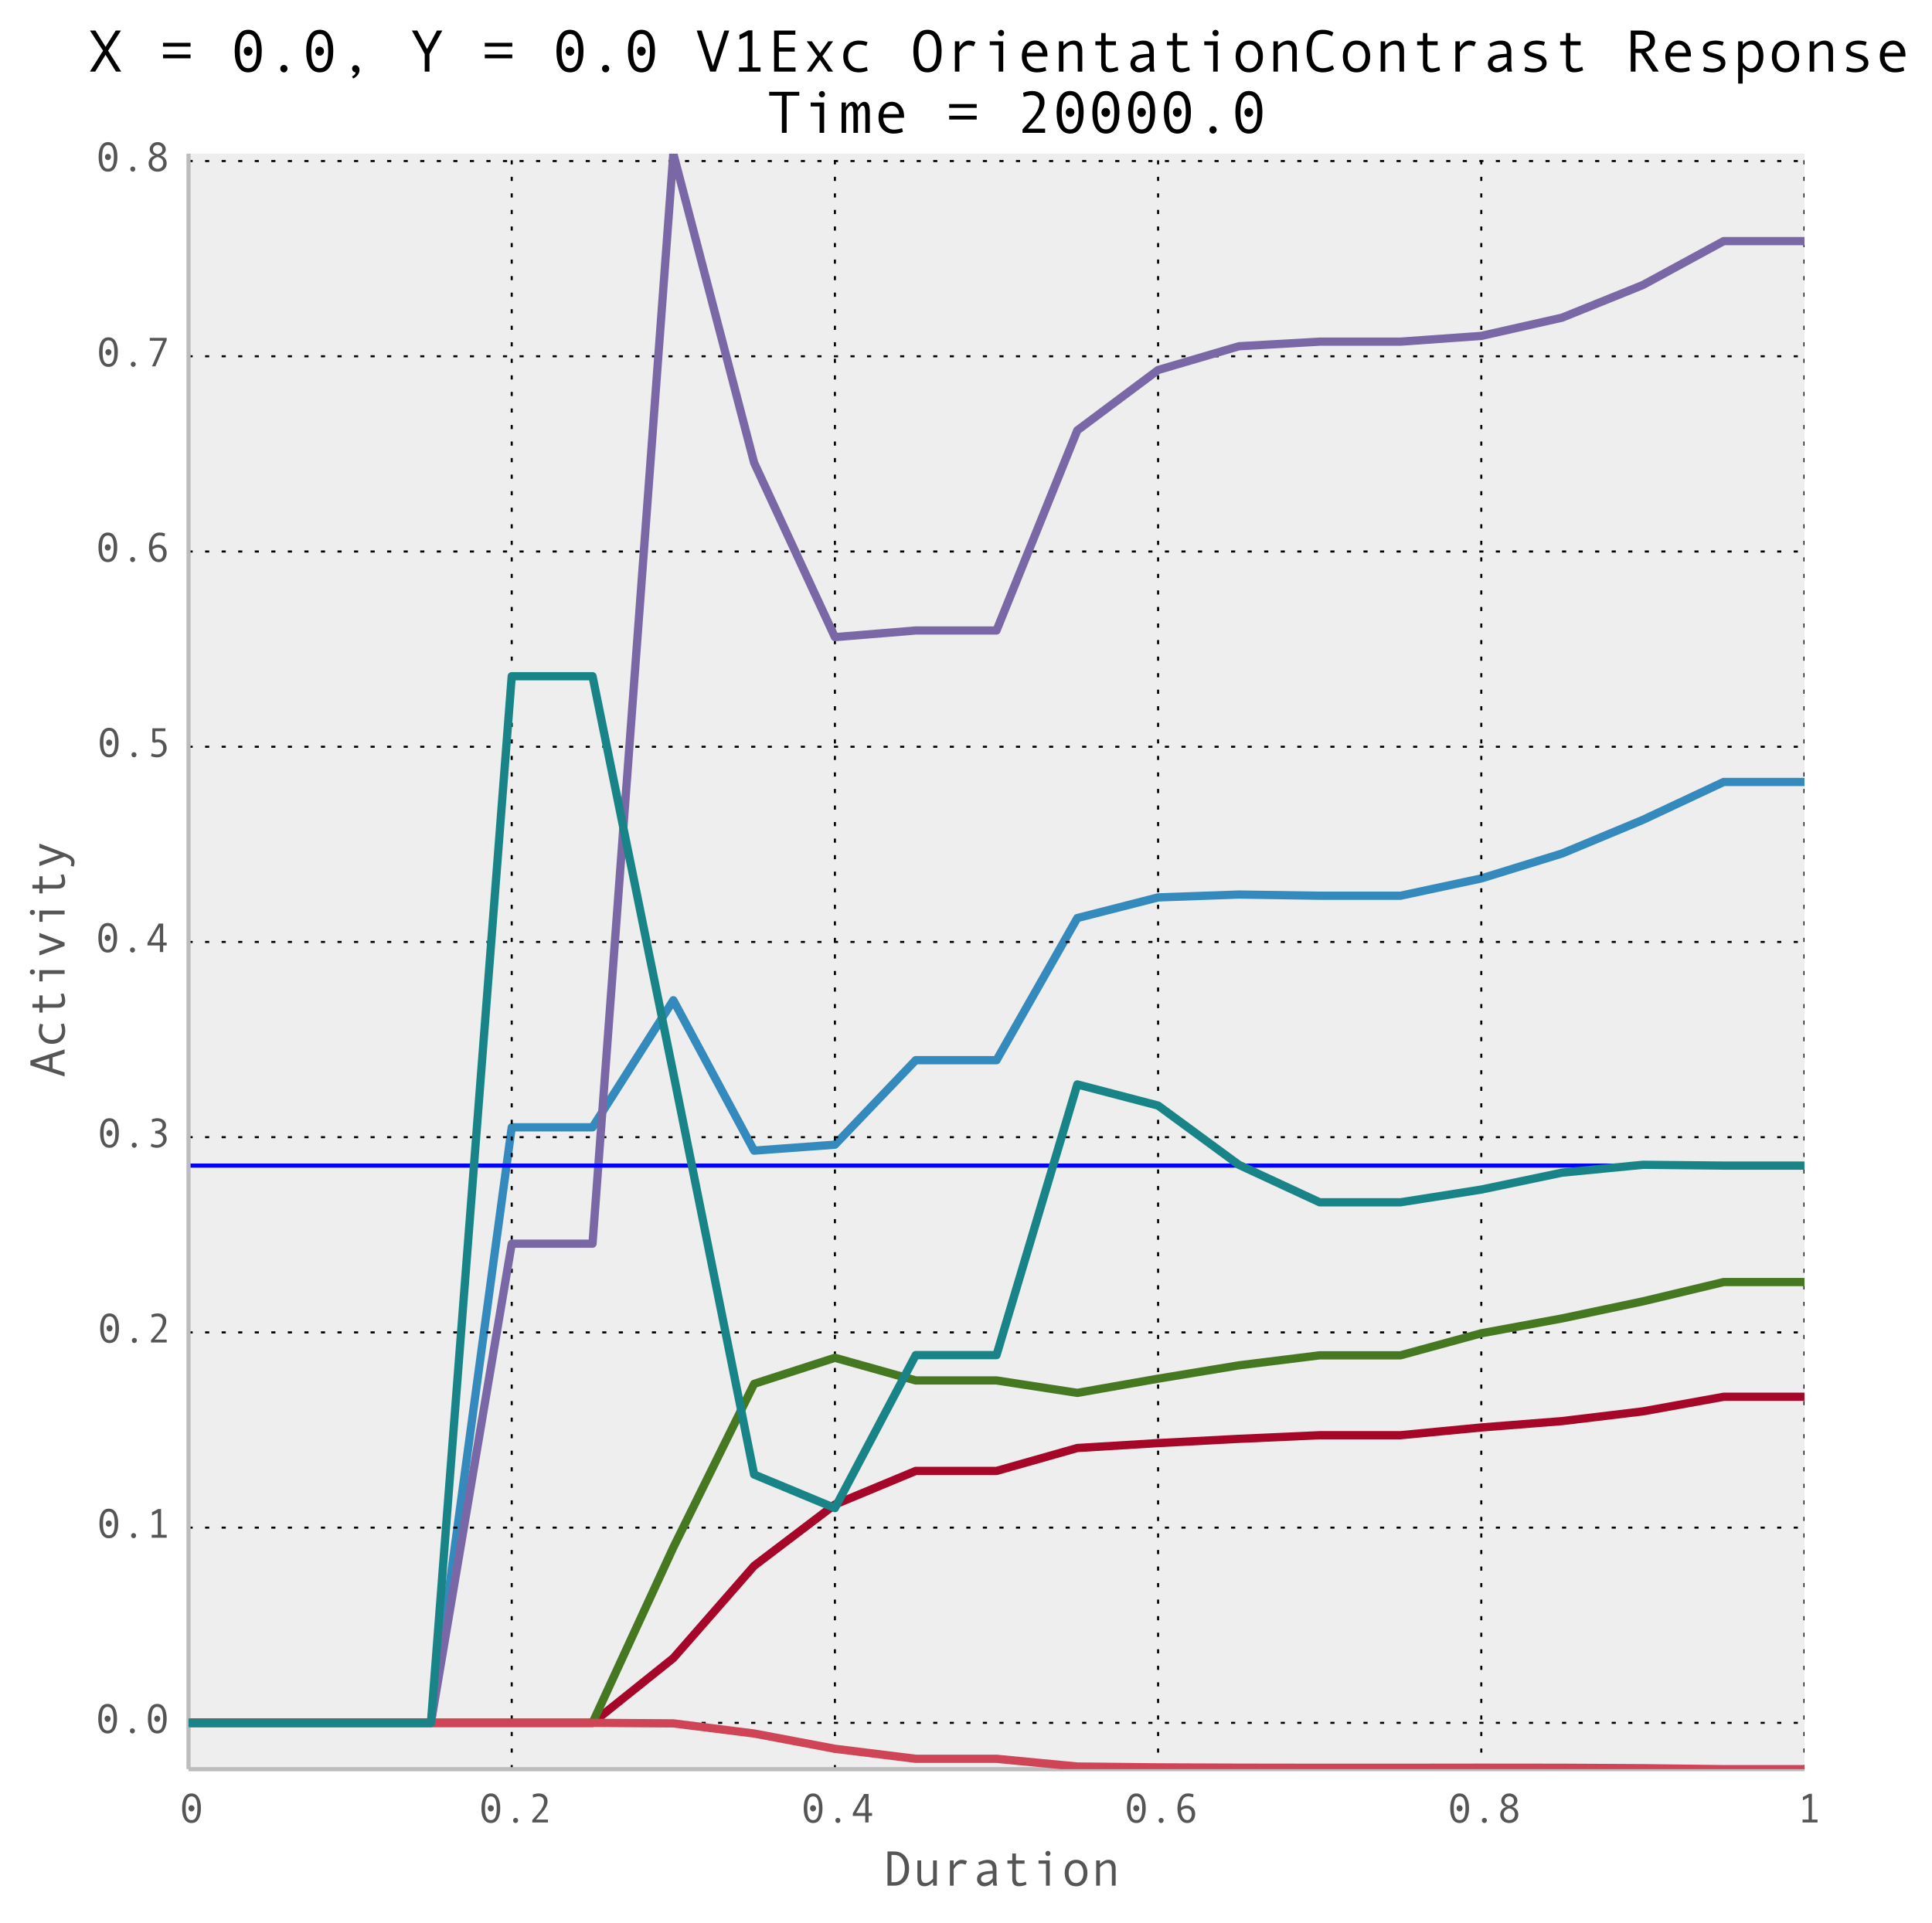<?xml version="1.0" encoding="utf-8" standalone="no"?>
<!DOCTYPE svg PUBLIC "-//W3C//DTD SVG 1.1//EN"
  "http://www.w3.org/Graphics/SVG/1.1/DTD/svg11.dtd">
<!-- Created with matplotlib (http://matplotlib.org/) -->
<svg height="465pt" version="1.1" viewBox="0 0 467 465" width="467pt" xmlns="http://www.w3.org/2000/svg" xmlns:xlink="http://www.w3.org/1999/xlink">
 <defs>
  <style type="text/css">
*{stroke-linecap:butt;stroke-linejoin:round;}
  </style>
 </defs>
 <g id="figure_1">
  <g id="patch_1">
   <path d="
M0 465.535
L467.819 465.535
L467.819 0
L0 0
z
" style="fill:#ffffff;"/>
  </g>
  <g id="axes_1">
   <g id="patch_2">
    <path d="
M45.575 427.752
L436.175 427.752
L436.175 37.152
L45.575 37.152
z
" style="fill:#eeeeee;"/>
   </g>
   <g id="line2d_1">
    <path clip-path="url(#p41c1903f19)" d="
M45.575 416.552
L65.105 416.552
L84.635 416.552
L104.165 416.552
L123.695 272.562
L143.225 272.562
L162.755 241.84
L182.285 278.206
L201.815 276.766
L221.345 256.335
L240.875 256.335
L260.405 221.966
L279.935 216.975
L299.465 216.282
L318.995 216.572
L338.525 216.572
L358.055 212.389
L377.585 206.359
L397.115 198.228
L416.645 189.066
L436.175 189.066" style="fill:none;stroke:#348abd;stroke-linecap:square;stroke-width:2;"/>
   </g>
   <g id="matplotlib.axis_1">
    <g id="xtick_1">
     <g id="line2d_2">
      <path clip-path="url(#p41c1903f19)" d="
M45.575 427.752
L45.575 37.152" style="fill:none;stroke:#000000;stroke-dasharray:1,3;stroke-dashoffset:0.0;stroke-width:0.5;"/>
     </g>
     <g id="line2d_3">
      <defs>
       <path d="
M0 0
L0 0" id="m8bc147ca23" style="stroke:#555555;stroke-width:0.5;"/>
      </defs>
      <g>
       <use style="fill:#555555;stroke:#555555;stroke-width:0.5;" x="45.575" xlink:href="#m8bc147ca23" y="427.752"/>
      </g>
     </g>
     <g id="text_1">
      <!-- 0 -->
      <defs>
       <path d="
M29.891 70.219
Q40.828 70.219 46.703 60.812
Q52.594 51.422 52.594 34.422
Q52.594 17.969 46.875 8.328
Q41.156 -1.312 29.891 -1.312
Q19 -1.312 13.078 8.062
Q7.172 17.438 7.172 34.422
Q7.172 50.922 12.906 60.562
Q18.656 70.219 29.891 70.219
M29.891 5.719
Q37.109 5.719 40.594 12.578
Q44.094 19.438 44.094 34.422
Q44.094 49.469 40.594 56.281
Q37.109 63.094 29.891 63.094
Q22.75 63.094 19.234 56.109
Q15.719 49.125 15.719 34.422
Q15.719 19.531 19.203 12.625
Q22.703 5.719 29.891 5.719
M29.688 41.75
Q32.766 41.75 34.891 39.625
Q37.016 37.5 37.016 34.422
Q37.016 31.25 34.859 28.969
Q32.719 26.703 29.688 26.703
Q26.703 26.703 24.578 28.969
Q22.469 31.25 22.469 34.422
Q22.469 37.547 24.531 39.641
Q26.609 41.75 29.688 41.75" id="AndaleMono-30"/>
      </defs>
      <g style="fill:#555555;" transform="translate(43.304 440.641)scale(0.1 -0.1)">
       <use xlink:href="#AndaleMono-30"/>
      </g>
     </g>
    </g>
    <g id="xtick_2">
     <g id="line2d_4">
      <path clip-path="url(#p41c1903f19)" d="
M123.695 427.752
L123.695 37.152" style="fill:none;stroke:#000000;stroke-dasharray:1,3;stroke-dashoffset:0.0;stroke-width:0.5;"/>
     </g>
     <g id="line2d_5">
      <g>
       <use style="fill:#555555;stroke:#555555;stroke-width:0.5;" x="123.695" xlink:href="#m8bc147ca23" y="427.752"/>
      </g>
     </g>
     <g id="text_2">
      <!-- 0.2 -->
      <defs>
       <path d="
M29.688 11.188
Q32.281 11.188 34.031 9.422
Q35.797 7.672 35.797 5.078
Q35.797 2.438 34.016 0.562
Q32.234 -1.312 29.688 -1.312
Q27.203 -1.312 25.438 0.562
Q23.688 2.438 23.688 5.078
Q23.688 7.719 25.422 9.453
Q27.156 11.188 29.688 11.188" id="AndaleMono-2e"/>
       <path d="
M47.906 0
L10.016 0
L10.016 5.812
Q24.422 21.875 28.719 27.344
Q33.016 32.812 35.688 38.812
Q38.375 44.828 38.375 50.781
Q38.375 56.547 34.875 59.859
Q31.391 63.188 25.094 63.188
Q20.266 63.188 12.109 60.203
L10.984 67.094
Q18.359 70.219 26.422 70.219
Q35.641 70.219 41.281 65.016
Q46.922 59.812 46.922 51.125
Q46.922 44.922 44.016 38.812
Q41.109 32.719 36.562 27.094
Q32.031 21.484 18.891 6.984
L47.906 6.984
z
" id="AndaleMono-32"/>
      </defs>
      <g style="fill:#555555;" transform="translate(115.657 440.641)scale(0.1 -0.1)">
       <use xlink:href="#AndaleMono-30"/>
       <use x="60.01" xlink:href="#AndaleMono-2e"/>
       <use x="120.02" xlink:href="#AndaleMono-32"/>
      </g>
     </g>
    </g>
    <g id="xtick_3">
     <g id="line2d_6">
      <path clip-path="url(#p41c1903f19)" d="
M201.815 427.752
L201.815 37.152" style="fill:none;stroke:#000000;stroke-dasharray:1,3;stroke-dashoffset:0.0;stroke-width:0.5;"/>
     </g>
     <g id="line2d_7">
      <g>
       <use style="fill:#555555;stroke:#555555;stroke-width:0.5;" x="201.815" xlink:href="#m8bc147ca23" y="427.752"/>
      </g>
     </g>
     <g id="text_3">
      <!-- 0.4 -->
      <defs>
       <path d="
M52.391 15.922
L43.891 15.922
L43.891 0
L35.891 0
L35.891 15.922
L5.906 15.922
L5.906 22.016
L33.109 68.891
L43.891 68.891
L43.891 22.906
L52.391 22.906
z

M35.891 22.906
L35.891 60.984
L14.016 22.906
z
" id="AndaleMono-34"/>
      </defs>
      <g style="fill:#555555;" transform="translate(193.553 440.641)scale(0.1 -0.1)">
       <use xlink:href="#AndaleMono-30"/>
       <use x="60.01" xlink:href="#AndaleMono-2e"/>
       <use x="120.02" xlink:href="#AndaleMono-34"/>
      </g>
     </g>
    </g>
    <g id="xtick_4">
     <g id="line2d_8">
      <path clip-path="url(#p41c1903f19)" d="
M279.935 427.752
L279.935 37.152" style="fill:none;stroke:#000000;stroke-dasharray:1,3;stroke-dashoffset:0.0;stroke-width:0.5;"/>
     </g>
     <g id="line2d_9">
      <g>
       <use style="fill:#555555;stroke:#555555;stroke-width:0.5;" x="279.935" xlink:href="#m8bc147ca23" y="427.752"/>
      </g>
     </g>
     <g id="text_4">
      <!-- 0.6 -->
      <defs>
       <path d="
M17.672 35.891
Q24.125 41.109 31.688 41.109
Q40.438 41.109 46.266 35.516
Q52.094 29.938 52.094 21.094
Q52.094 11.375 46.922 5.031
Q41.75 -1.312 33.109 -1.312
Q22.078 -1.312 15.625 8.812
Q9.188 18.953 9.188 33.594
Q9.188 49.219 15.891 59.719
Q22.609 70.219 34.281 70.219
Q42.328 70.219 48.188 67.828
L46.922 60.688
Q40.141 63.188 34.516 63.188
Q26.562 63.188 22.109 55.562
Q17.672 47.953 17.672 35.891
M17.922 29
Q17.922 20.172 22.062 12.938
Q26.219 5.719 32.516 5.719
Q37.844 5.719 40.719 9.625
Q43.609 13.531 43.609 20.406
Q43.609 26.766 40.422 30.422
Q37.25 34.078 31.5 34.078
Q24.031 34.078 17.922 29" id="AndaleMono-36"/>
      </defs>
      <g style="fill:#555555;" transform="translate(271.688 440.641)scale(0.1 -0.1)">
       <use xlink:href="#AndaleMono-30"/>
       <use x="60.01" xlink:href="#AndaleMono-2e"/>
       <use x="120.02" xlink:href="#AndaleMono-36"/>
      </g>
     </g>
    </g>
    <g id="xtick_5">
     <g id="line2d_10">
      <path clip-path="url(#p41c1903f19)" d="
M358.055 427.752
L358.055 37.152" style="fill:none;stroke:#000000;stroke-dasharray:1,3;stroke-dashoffset:0.0;stroke-width:0.5;"/>
     </g>
     <g id="line2d_11">
      <g>
       <use style="fill:#555555;stroke:#555555;stroke-width:0.5;" x="358.055" xlink:href="#m8bc147ca23" y="427.752"/>
      </g>
     </g>
     <g id="text_5">
      <!-- 0.8 -->
      <defs>
       <path d="
M36.922 37.797
Q43.953 35.75 47.828 30.812
Q51.703 25.875 51.703 19.281
Q51.703 9.812 45.422 4.25
Q39.156 -1.312 29.984 -1.312
Q20.359 -1.312 14.188 4.297
Q8.016 9.906 8.016 19.188
Q8.016 25.734 12.016 30.703
Q16.016 35.688 23.188 37.797
Q17.484 39.266 14.031 43.438
Q10.594 47.609 10.594 52.781
Q10.594 59.422 15.859 64.812
Q21.141 70.219 29.781 70.219
Q38.328 70.219 43.922 64.844
Q49.516 59.469 49.516 52.781
Q49.516 47.75 46 43.531
Q42.484 39.312 36.922 37.797
M29.781 41.109
Q30.031 41.109 32.125 41.688
Q34.234 42.281 35.719 43.141
Q37.203 44 38.469 45.312
Q39.75 46.625 40.531 48.406
Q41.312 50.203 41.312 52.391
Q41.312 57.078 37.938 60.172
Q34.578 63.281 29.781 63.281
Q25.141 63.281 21.812 60.109
Q18.5 56.938 18.5 52.391
Q18.5 49.516 19.703 47.359
Q20.906 45.219 22.688 43.891
Q24.469 42.578 26.781 41.844
Q29.109 41.109 29.781 41.109
M29.781 34.281
Q16.406 30.375 16.406 19.578
Q16.406 13.281 20.453 9.5
Q24.516 5.719 29.984 5.719
Q35.641 5.719 39.516 9.453
Q43.406 13.188 43.406 19.578
Q43.406 24.422 40.719 28.25
Q38.031 32.078 29.781 34.281" id="AndaleMono-38"/>
      </defs>
      <g style="fill:#555555;" transform="translate(349.827 440.641)scale(0.1 -0.1)">
       <use xlink:href="#AndaleMono-30"/>
       <use x="60.01" xlink:href="#AndaleMono-2e"/>
       <use x="120.02" xlink:href="#AndaleMono-38"/>
      </g>
     </g>
    </g>
    <g id="xtick_6">
     <g id="line2d_12">
      <path clip-path="url(#p41c1903f19)" d="
M436.175 427.752
L436.175 37.152" style="fill:none;stroke:#000000;stroke-dasharray:1,3;stroke-dashoffset:0.0;stroke-width:0.5;"/>
     </g>
     <g id="line2d_13">
      <g>
       <use style="fill:#555555;stroke:#555555;stroke-width:0.5;" x="436.175" xlink:href="#m8bc147ca23" y="427.752"/>
      </g>
     </g>
     <g id="text_6">
      <!-- 1 -->
      <defs>
       <path d="
M49.703 0
L13.484 0
L13.484 6.984
L28.078 6.984
L28.078 60.5
L14.312 53.609
L14.312 61.625
L29.203 69.281
L36.078 69.281
L36.078 6.984
L49.703 6.984
z
" id="AndaleMono-31"/>
      </defs>
      <g style="fill:#555555;" transform="translate(434.364 440.641)scale(0.1 -0.1)">
       <use xlink:href="#AndaleMono-31"/>
      </g>
     </g>
    </g>
    <g id="text_7">
     <!-- Duration -->
     <defs>
      <path d="
M50.984 0
L43.406 0
Q42.484 3.078 42.484 8.203
Q35.984 -1.312 24.812 -1.312
Q19.141 -1.312 14.812 2.703
Q10.5 6.734 10.5 13.094
Q10.5 16.844 12.016 19.719
Q13.531 22.609 16.453 24.578
Q19.391 26.562 23.578 27.703
Q27.781 28.859 33.547 29.297
L42.094 29.984
L42.094 32.422
Q42.094 45.516 29.891 45.516
Q27 45.516 22.578 44.266
Q18.172 43.016 14.984 41.312
L12.984 46.781
Q23.391 52.094 32.328 52.094
Q49.703 52.094 49.703 33.688
L49.703 11.812
Q49.703 5.172 50.984 0
M42.094 15.094
L42.094 24.312
Q31.781 23.391 27.953 22.578
Q24.125 21.781 21.312 19.578
Q18.5 17.391 18.5 13.625
Q18.5 10.203 20.891 8.094
Q23.297 6 27 6
Q31.062 6 35.062 8.422
Q39.062 10.844 42.094 15.094" id="AndaleMono-61"/>
      <path d="
M49.609 0
L42 0
L42 7.516
Q33.797 -1.219 24.703 -1.219
Q10.406 -1.219 10.406 16.109
L10.406 50.875
L18.016 50.875
L18.016 18.312
Q18.016 11.812 20.062 8.609
Q22.125 5.422 27 5.422
Q33.984 5.422 42 14.109
L42 50.875
L49.609 50.875
z
" id="AndaleMono-75"/>
      <path d="
M50.203 2.297
Q42.531 -1.219 35.109 -1.219
Q21.484 -1.219 21.484 13.188
L21.484 44.281
L11.719 44.281
L11.719 50.875
L21.484 50.875
L21.484 64.797
L28.906 64.797
L28.906 50.875
L46.188 50.875
L46.188 44.281
L28.906 44.281
L28.906 15.188
Q28.906 10.547 30.953 7.984
Q33.016 5.422 36.531 5.422
Q42.781 5.422 48.875 8.203
z
" id="AndaleMono-74"/>
      <path d="
M33.297 70.125
Q35.453 70.125 36.969 68.578
Q38.484 67.047 38.484 64.891
Q38.484 62.641 36.984 61.125
Q35.5 59.625 33.297 59.625
Q31.297 59.625 29.75 61.203
Q28.219 62.797 28.219 64.891
Q28.219 67 29.75 68.562
Q31.297 70.125 33.297 70.125
M37.016 0
L29.391 0
L29.391 44.281
L14.406 44.281
L14.406 50.875
L37.016 50.875
z
" id="AndaleMono-69"/>
      <path d="
M50.484 49.516
L47.406 42.188
Q42.391 44.391 38.719 44.391
Q35.359 44.391 32.125 42.453
Q28.906 40.531 26.188 36.938
Q23.484 33.344 23.484 32.906
L23.484 0
L15.922 0
L15.922 50.875
L23.484 50.875
L23.484 40.578
Q29.594 52.094 39.312 52.094
Q45.062 52.094 50.484 49.516" id="AndaleMono-72"/>
      <path d="
M29.984 52.094
Q40.484 52.094 46.672 44.766
Q52.875 37.453 52.875 25.484
Q52.875 13.422 46.672 6.047
Q40.484 -1.312 29.984 -1.312
Q19.438 -1.312 13.25 6.031
Q7.078 13.375 7.078 25.484
Q7.078 37.5 13.281 44.797
Q19.484 52.094 29.984 52.094
M29.984 5.328
Q36.922 5.328 40.922 11.188
Q44.922 17.047 44.922 25.391
Q44.922 34.188 40.969 39.844
Q37.016 45.516 29.984 45.516
Q22.906 45.516 19 39.922
Q15.094 34.328 15.094 25.391
Q15.094 16.891 19.047 11.109
Q23 5.328 29.984 5.328" id="AndaleMono-6f"/>
      <path d="
M49.703 0
L42.094 0
L42.094 32.625
Q42.094 39.406 39.922 42.453
Q37.75 45.516 33.109 45.516
Q26.125 45.516 18.109 36.812
L18.109 0
L10.5 0
L10.5 50.875
L18.109 50.875
L18.109 43.406
Q26.312 52.094 35.406 52.094
Q49.703 52.094 49.703 34.812
z
" id="AndaleMono-6e"/>
      <path d="
M10.203 68.891
L23.781 68.891
Q37.312 68.891 45.453 59.688
Q53.609 50.484 53.609 34.422
Q53.609 18.016 45.328 9
Q37.062 0 24.125 0
L10.203 0
z

M18.219 6.984
L23.875 6.984
Q33.688 6.984 39.406 14.25
Q45.125 21.531 45.125 34.422
Q45.125 47.219 39.375 54.562
Q33.641 61.922 23.875 61.922
L18.219 61.922
z
" id="AndaleMono-44"/>
     </defs>
     <g style="fill:#555555;" transform="translate(213.299 455.92)scale(0.12 -0.12)">
      <use xlink:href="#AndaleMono-44"/>
      <use x="60.01" xlink:href="#AndaleMono-75"/>
      <use x="120.02" xlink:href="#AndaleMono-72"/>
      <use x="180.029" xlink:href="#AndaleMono-61"/>
      <use x="240.039" xlink:href="#AndaleMono-74"/>
      <use x="300.049" xlink:href="#AndaleMono-69"/>
      <use x="360.059" xlink:href="#AndaleMono-6f"/>
      <use x="420.068" xlink:href="#AndaleMono-6e"/>
     </g>
    </g>
   </g>
   <g id="matplotlib.axis_2">
    <g id="ytick_1">
     <g id="line2d_14">
      <path clip-path="url(#p41c1903f19)" d="
M45.575 416.552
L436.175 416.552" style="fill:none;stroke:#000000;stroke-dasharray:1,3;stroke-dashoffset:0.0;stroke-width:0.5;"/>
     </g>
     <g id="line2d_15">
      <g>
       <use style="fill:#555555;stroke:#555555;stroke-width:0.5;" x="45.575" xlink:href="#m8bc147ca23" y="416.552"/>
      </g>
     </g>
     <g id="text_8">
      <!-- 0.0 -->
      <g style="fill:#555555;" transform="translate(23.03 418.99)scale(0.1 -0.1)">
       <use xlink:href="#AndaleMono-30"/>
       <use x="60.01" xlink:href="#AndaleMono-2e"/>
       <use x="120.02" xlink:href="#AndaleMono-30"/>
      </g>
     </g>
    </g>
    <g id="ytick_2">
     <g id="line2d_16">
      <path clip-path="url(#p41c1903f19)" d="
M45.575 369.351
L436.175 369.351" style="fill:none;stroke:#000000;stroke-dasharray:1,3;stroke-dashoffset:0.0;stroke-width:0.5;"/>
     </g>
     <g id="line2d_17">
      <g>
       <use style="fill:#555555;stroke:#555555;stroke-width:0.5;" x="45.575" xlink:href="#m8bc147ca23" y="369.351"/>
      </g>
     </g>
     <g id="text_9">
      <!-- 0.1 -->
      <g style="fill:#555555;" transform="translate(23.319 371.789)scale(0.1 -0.1)">
       <use xlink:href="#AndaleMono-30"/>
       <use x="60.01" xlink:href="#AndaleMono-2e"/>
       <use x="120.02" xlink:href="#AndaleMono-31"/>
      </g>
     </g>
    </g>
    <g id="ytick_3">
     <g id="line2d_18">
      <path clip-path="url(#p41c1903f19)" d="
M45.575 322.149
L436.175 322.149" style="fill:none;stroke:#000000;stroke-dasharray:1,3;stroke-dashoffset:0.0;stroke-width:0.5;"/>
     </g>
     <g id="line2d_19">
      <g>
       <use style="fill:#555555;stroke:#555555;stroke-width:0.5;" x="45.575" xlink:href="#m8bc147ca23" y="322.149"/>
      </g>
     </g>
     <g id="text_10">
      <!-- 0.2 -->
      <g style="fill:#555555;" transform="translate(23.499 324.587)scale(0.1 -0.1)">
       <use xlink:href="#AndaleMono-30"/>
       <use x="60.01" xlink:href="#AndaleMono-2e"/>
       <use x="120.02" xlink:href="#AndaleMono-32"/>
      </g>
     </g>
    </g>
    <g id="ytick_4">
     <g id="line2d_20">
      <path clip-path="url(#p41c1903f19)" d="
M45.575 274.948
L436.175 274.948" style="fill:none;stroke:#000000;stroke-dasharray:1,3;stroke-dashoffset:0.0;stroke-width:0.5;"/>
     </g>
     <g id="line2d_21">
      <g>
       <use style="fill:#555555;stroke:#555555;stroke-width:0.5;" x="45.575" xlink:href="#m8bc147ca23" y="274.948"/>
      </g>
     </g>
     <g id="text_11">
      <!-- 0.3 -->
      <defs>
       <path d="
M34.281 37.016
Q40.578 35.25 44.375 30.578
Q48.188 25.922 48.188 20.125
Q48.188 11.031 41.109 4.859
Q34.031 -1.312 24.422 -1.312
Q16.219 -1.312 9.719 2.297
L11.281 8.891
Q18.062 5.719 24.703 5.719
Q30.953 5.719 35.375 9.594
Q39.797 13.484 39.797 19.578
Q39.797 25.594 35.062 29.344
Q30.328 33.109 22.516 33.109
L20.406 33.109
L20.406 39.703
L21 39.703
Q28.516 39.703 33.391 43.234
Q38.281 46.781 38.281 52.781
Q38.281 57.672 34.766 60.422
Q31.25 63.188 25.094 63.188
Q19.781 63.188 13.188 60.297
L12.109 67.188
Q18.75 70.219 25.484 70.219
Q34.719 70.219 40.703 65.359
Q46.688 60.5 46.688 52.875
Q46.688 47.609 43.047 43.047
Q39.406 38.484 34.281 37.312
z
" id="AndaleMono-33"/>
      </defs>
      <g style="fill:#555555;" transform="translate(23.471 277.386)scale(0.1 -0.1)">
       <use xlink:href="#AndaleMono-30"/>
       <use x="60.01" xlink:href="#AndaleMono-2e"/>
       <use x="120.02" xlink:href="#AndaleMono-33"/>
      </g>
     </g>
    </g>
    <g id="ytick_5">
     <g id="line2d_22">
      <path clip-path="url(#p41c1903f19)" d="
M45.575 227.746
L436.175 227.746" style="fill:none;stroke:#000000;stroke-dasharray:1,3;stroke-dashoffset:0.0;stroke-width:0.5;"/>
     </g>
     <g id="line2d_23">
      <g>
       <use style="fill:#555555;stroke:#555555;stroke-width:0.5;" x="45.575" xlink:href="#m8bc147ca23" y="227.746"/>
      </g>
     </g>
     <g id="text_12">
      <!-- 0.4 -->
      <g style="fill:#555555;" transform="translate(23.05 230.185)scale(0.1 -0.1)">
       <use xlink:href="#AndaleMono-30"/>
       <use x="60.01" xlink:href="#AndaleMono-2e"/>
       <use x="120.02" xlink:href="#AndaleMono-34"/>
      </g>
     </g>
    </g>
    <g id="ytick_6">
     <g id="line2d_24">
      <path clip-path="url(#p41c1903f19)" d="
M45.575 180.545
L436.175 180.545" style="fill:none;stroke:#000000;stroke-dasharray:1,3;stroke-dashoffset:0.0;stroke-width:0.5;"/>
     </g>
     <g id="line2d_25">
      <g>
       <use style="fill:#555555;stroke:#555555;stroke-width:0.5;" x="45.575" xlink:href="#m8bc147ca23" y="180.545"/>
      </g>
     </g>
     <g id="text_13">
      <!-- 0.5 -->
      <defs>
       <path d="
M21.188 41.109
Q24.516 42 27.688 42
Q37.453 42 43.109 36.016
Q48.781 30.031 48.781 21.094
Q48.781 11.719 42.188 5.203
Q35.594 -1.312 26.125 -1.312
Q17.094 -1.312 10.984 1.703
L12.594 8.5
Q19.234 5.719 26.312 5.719
Q32.625 5.719 36.5 9.766
Q40.375 13.812 40.375 21.094
Q40.375 27.984 36.719 31.688
Q33.062 35.406 27.297 35.406
Q23.094 35.406 19 33.797
L14.203 35.984
L14.203 68.891
L45.703 68.891
L45.703 61.922
L21.188 61.922
z
" id="AndaleMono-35"/>
      </defs>
      <g style="fill:#555555;" transform="translate(23.411 182.983)scale(0.1 -0.1)">
       <use xlink:href="#AndaleMono-30"/>
       <use x="60.01" xlink:href="#AndaleMono-2e"/>
       <use x="120.02" xlink:href="#AndaleMono-35"/>
      </g>
     </g>
    </g>
    <g id="ytick_7">
     <g id="line2d_26">
      <path clip-path="url(#p41c1903f19)" d="
M45.575 133.343
L436.175 133.343" style="fill:none;stroke:#000000;stroke-dasharray:1,3;stroke-dashoffset:0.0;stroke-width:0.5;"/>
     </g>
     <g id="line2d_27">
      <g>
       <use style="fill:#555555;stroke:#555555;stroke-width:0.5;" x="45.575" xlink:href="#m8bc147ca23" y="133.343"/>
      </g>
     </g>
     <g id="text_14">
      <!-- 0.6 -->
      <g style="fill:#555555;" transform="translate(23.08 135.782)scale(0.1 -0.1)">
       <use xlink:href="#AndaleMono-30"/>
       <use x="60.01" xlink:href="#AndaleMono-2e"/>
       <use x="120.02" xlink:href="#AndaleMono-36"/>
      </g>
     </g>
    </g>
    <g id="ytick_8">
     <g id="line2d_28">
      <path clip-path="url(#p41c1903f19)" d="
M45.575 86.142
L436.175 86.142" style="fill:none;stroke:#000000;stroke-dasharray:1,3;stroke-dashoffset:0.0;stroke-width:0.5;"/>
     </g>
     <g id="line2d_29">
      <g>
       <use style="fill:#555555;stroke:#555555;stroke-width:0.5;" x="45.575" xlink:href="#m8bc147ca23" y="86.142"/>
      </g>
     </g>
     <g id="text_15">
      <!-- 0.7 -->
      <defs>
       <path d="
M50.594 63.188
L23.297 0
L15.094 0
L42 61.922
L9.719 61.922
L9.719 68.891
L50.594 68.891
z
" id="AndaleMono-37"/>
      </defs>
      <g style="fill:#555555;" transform="translate(23.23 88.58)scale(0.1 -0.1)">
       <use xlink:href="#AndaleMono-30"/>
       <use x="60.01" xlink:href="#AndaleMono-2e"/>
       <use x="120.02" xlink:href="#AndaleMono-37"/>
      </g>
     </g>
    </g>
    <g id="ytick_9">
     <g id="line2d_30">
      <path clip-path="url(#p41c1903f19)" d="
M45.575 38.941
L436.175 38.941" style="fill:none;stroke:#000000;stroke-dasharray:1,3;stroke-dashoffset:0.0;stroke-width:0.5;"/>
     </g>
     <g id="line2d_31">
      <g>
       <use style="fill:#555555;stroke:#555555;stroke-width:0.5;" x="45.575" xlink:href="#m8bc147ca23" y="38.941"/>
      </g>
     </g>
     <g id="text_16">
      <!-- 0.8 -->
      <g style="fill:#555555;" transform="translate(23.119 41.379)scale(0.1 -0.1)">
       <use xlink:href="#AndaleMono-30"/>
       <use x="60.01" xlink:href="#AndaleMono-2e"/>
       <use x="120.02" xlink:href="#AndaleMono-38"/>
      </g>
     </g>
    </g>
    <g id="text_17">
     <!-- Activity -->
     <defs>
      <path d="
M52 50.875
L32.719 0
Q28.516 -11.234 24.391 -15.672
Q20.266 -20.125 14.984 -20.125
Q10.297 -20.125 5.719 -18.406
L6.984 -12.312
Q10.688 -13.484 13.625 -13.484
Q17.719 -13.484 20.359 -10.297
Q23 -7.125 25.688 0.094
L6.594 50.875
L14.891 50.875
L29.297 10.297
L43.703 50.875
z
" id="AndaleMono-79"/>
      <path d="
M57.422 0
L49.031 0
L41.406 24.125
L18.797 24.125
L11.078 0
L2.781 0
L25.297 68.891
L34.906 68.891
z

M39.109 31.109
L30.078 59.625
L21.094 31.109
z
" id="AndaleMono-41"/>
      <path d="
M52 50.875
L32.719 0
L25.781 0
L6.594 50.875
L14.891 50.875
L29.297 10.406
L43.703 50.875
z
" id="AndaleMono-76"/>
      <path d="
M49.516 1.703
Q42.875 -1.312 34.906 -1.312
Q22.906 -1.312 15.75 5.984
Q8.594 13.281 8.594 25.391
Q8.594 37.5 15.797 44.797
Q23 52.094 34.719 52.094
Q42.391 52.094 49.312 49.422
L47.312 43.109
Q40.375 45.516 34.812 45.516
Q26.422 45.516 21.516 40.094
Q16.609 34.672 16.609 25.391
Q16.609 16.891 21.688 11.109
Q26.766 5.328 34.906 5.328
Q41.359 5.328 48.188 7.812
z
" id="AndaleMono-63"/>
     </defs>
     <g style="fill:#555555;" transform="translate(15.615 260.612)rotate(-90.0)scale(0.12 -0.12)">
      <use xlink:href="#AndaleMono-41"/>
      <use x="60.01" xlink:href="#AndaleMono-63"/>
      <use x="120.02" xlink:href="#AndaleMono-74"/>
      <use x="180.029" xlink:href="#AndaleMono-69"/>
      <use x="240.039" xlink:href="#AndaleMono-76"/>
      <use x="300.049" xlink:href="#AndaleMono-69"/>
      <use x="360.059" xlink:href="#AndaleMono-74"/>
      <use x="420.068" xlink:href="#AndaleMono-79"/>
     </g>
    </g>
   </g>
   <g id="line2d_32">
    <path clip-path="url(#p41c1903f19)" d="
M45.575 416.552
L65.105 416.552
L84.635 416.552
L104.165 416.552
L123.695 300.7
L143.225 300.7
L162.755 37.152
L182.285 111.889
L201.815 154.048
L221.345 152.441
L240.875 152.441
L260.405 104.058
L279.935 89.459
L299.465 83.718
L318.995 82.606
L338.525 82.606
L358.055 81.214
L377.585 76.802
L397.115 68.91
L416.645 58.296
L436.175 58.296" style="fill:none;stroke:#7a68a6;stroke-linecap:square;stroke-width:2;"/>
   </g>
   <g id="line2d_33">
    <path clip-path="url(#p41c1903f19)" d="
M45.575 416.552
L65.105 416.552
L84.635 416.552
L104.165 416.552
L123.695 416.552
L143.225 416.552
L162.755 400.906
L182.285 378.595
L201.815 363.768
L221.345 355.644
L240.875 355.644
L260.405 350.103
L279.935 348.914
L299.465 347.885
L318.995 347.007
L338.525 347.007
L358.055 345.134
L377.585 343.595
L397.115 341.241
L416.645 337.711
L436.175 337.711" style="fill:none;stroke:#a60628;stroke-linecap:square;stroke-width:2;"/>
   </g>
   <g id="line2d_34">
    <path clip-path="url(#p41c1903f19)" d="
M45.575 281.822
L436.175 281.822" style="fill:none;stroke:#0000ff;stroke-linecap:square;"/>
   </g>
   <g id="patch_3">
    <path d="
M45.575 427.752
L436.175 427.752" style="fill:none;stroke:#bcbcbc;"/>
   </g>
   <g id="patch_4">
    <path d="
M45.575 427.752
L45.575 37.152" style="fill:none;stroke:#bcbcbc;"/>
   </g>
   <g id="line2d_35">
    <path clip-path="url(#p41c1903f19)" d="
M45.575 416.552
L65.105 416.552
L84.635 416.552
L104.165 416.552
L123.695 416.552
L143.225 416.552
L162.755 374.146
L182.285 334.587
L201.815 328.288
L221.345 333.763
L240.875 333.763
L260.405 336.771
L279.935 333.338
L299.465 330.116
L318.995 327.69
L338.525 327.69
L358.055 322.364
L377.585 318.768
L397.115 314.645
L416.645 309.976
L436.175 309.976" style="fill:none;stroke:#467821;stroke-linecap:square;stroke-width:2;"/>
   </g>
   <g id="text_18">
    <!-- X = 0.0, Y = 0.0 V1Exc OrientationContrast Response -->
    <defs>
     <path d="
M18.109 44.281
Q20.656 47.797 24.969 49.938
Q29.297 52.094 34.078 52.094
Q42.875 52.094 47.875 44.844
Q52.875 37.594 52.875 25.984
Q52.875 14.266 47.625 6.469
Q42.391 -1.312 33.5 -1.312
Q28.766 -1.312 24.641 1.047
Q20.516 3.422 18.109 7.328
L18.109 -20.125
L10.5 -20.125
L10.5 50.875
L18.109 50.875
z

M18.109 36.719
L18.109 15.578
Q20.266 11.281 23.922 8.391
Q27.594 5.516 31.5 5.516
Q37.641 5.516 41.281 11.281
Q44.922 17.047 44.922 25.594
Q44.922 34.375 41.453 39.938
Q37.984 45.516 31.781 45.516
Q23.734 45.516 18.109 36.719" id="AndaleMono-70"/>
     <path d="
M44.391 43.609
Q37.984 45.703 32.328 45.703
Q26.125 45.703 22.5 43.625
Q18.891 41.547 18.891 38.094
Q18.891 35.891 20.547 34.25
Q22.219 32.625 27.203 31.203
L34.469 29.109
Q39.5 27.688 42.672 25.703
Q45.844 23.734 47.438 20.922
Q49.031 18.109 49.031 14.406
Q49.031 7.125 42.922 2.906
Q36.812 -1.312 27.391 -1.312
Q18.016 -1.312 11.922 1.516
L13.375 8.109
Q19.781 5.078 27.094 5.078
Q33.453 5.078 37.422 7.438
Q41.406 9.812 41.406 13.719
Q41.406 16.359 39.422 18.438
Q37.453 20.516 30.125 22.75
Q24.219 24.562 21.438 25.469
Q18.656 26.375 16.266 28.125
Q13.875 29.891 12.625 32.328
Q11.375 34.766 11.375 37.797
Q11.375 44.391 17.141 48.234
Q22.906 52.094 32.422 52.094
Q38.578 52.094 46.094 50
z
" id="AndaleMono-73"/>
     <path d="
M51.219 25.203
L16.312 25.203
Q16.312 16.547 21.312 10.938
Q26.312 5.328 33.594 5.328
Q40.531 5.328 47.906 7.812
L49.219 1.703
Q42.484 -1.312 33.5 -1.312
Q22.172 -1.312 15.234 5.953
Q8.297 13.234 8.297 25.594
Q8.297 37.703 14.516 44.891
Q20.75 52.094 30.609 52.094
Q39.406 52.094 45.312 45.406
Q51.219 38.719 51.219 27.594
z

M42.922 31.391
Q42.922 37.359 39.203 41.438
Q35.5 45.516 30.906 45.516
Q25 45.516 21.109 41.609
Q17.234 37.703 16.797 31.391
z
" id="AndaleMono-65"/>
     <path d="
M51.516 0
L42.922 0
L29.297 19.922
L15.188 0
L7.078 0
L25.203 25.484
L7.078 50.875
L15.828 50.875
L29.5 31.109
L43.406 50.875
L51.516 50.875
L33.5 25.781
z
" id="AndaleMono-78"/>
     <path d="
M56.781 0
L47.906 0
L30.422 28.219
L13.094 0
L4.203 0
L26.219 35.109
L4.297 68.891
L13.484 68.891
L30.422 41.609
L47.516 68.891
L56.297 68.891
L34.719 35.109
z
" id="AndaleMono-58"/>
     <path id="AndaleMono-20"/>
     <path d="
M48.484 0
L12.5 0
L12.5 68.891
L48.188 68.891
L48.188 61.922
L20.516 61.922
L20.516 40.578
L47.125 40.578
L47.125 33.594
L20.516 33.594
L20.516 6.984
L48.484 6.984
z
" id="AndaleMono-45"/>
     <path d="
M29.891 70.219
Q41.453 70.219 47.531 61.062
Q53.609 51.906 53.609 34.422
Q53.609 17.047 47.547 7.859
Q41.5 -1.312 29.891 -1.312
Q18.359 -1.312 12.281 7.844
Q6.203 17 6.203 34.422
Q6.203 51.859 12.25 61.031
Q18.312 70.219 29.891 70.219
M29.891 5.719
Q45.125 5.719 45.125 34.422
Q45.125 63.188 29.891 63.188
Q22.469 63.188 18.578 55.734
Q14.703 48.297 14.703 34.422
Q14.703 20.406 18.547 13.062
Q22.406 5.719 29.891 5.719" id="AndaleMono-4f"/>
     <path d="
M55.609 68.891
L34.078 29.5
L34.078 0
L26.125 0
L26.125 29.5
L4.594 68.891
L13.625 68.891
L30.078 37.891
L46.578 68.891
z
" id="AndaleMono-59"/>
     <path d="
M57.172 68.891
L34.719 0
L25.094 0
L2.594 68.891
L10.984 68.891
L29.891 9.281
L48.875 68.891
z
" id="AndaleMono-56"/>
     <path d="
M53.078 41.891
L6.891 41.891
L6.891 48.297
L53.078 48.297
z

M53.078 22.312
L6.891 22.312
L6.891 28.719
L53.078 28.719
z
" id="AndaleMono-3d"/>
     <path d="
M52.297 4.297
Q44.188 -1.312 33.5 -1.312
Q20.125 -1.312 13.156 7.859
Q6.203 17.047 6.203 34.422
Q6.203 51.219 12.938 60.719
Q19.672 70.219 33.5 70.219
Q38.484 70.219 43.359 68.938
Q48.25 67.672 51.219 65.578
L48.578 59.281
Q41.703 63.188 33.5 63.188
Q23.969 63.188 19.328 56.266
Q14.703 49.359 14.703 34.422
Q14.703 5.719 33.5 5.719
Q41.453 5.719 49.812 10.594
z
" id="AndaleMono-43"/>
     <path d="
M30.078 -1.312
Q27.547 -1.031 25.875 0.781
Q24.219 2.594 24.219 4.891
Q24.219 7.375 25.828 9.078
Q27.438 10.797 29.891 10.797
Q32.625 10.797 34.625 8.562
Q36.625 6.344 36.625 3.219
Q36.625 -6.344 25.984 -11.719
L24.125 -8.203
Q30.078 -5.281 30.078 -1.312" id="AndaleMono-2c"/>
     <path d="
M57.328 0
L47.312 0
L27.094 31.297
L18.219 31.297
L18.219 0
L10.203 0
L10.203 68.891
L29.688 68.891
Q39.5 68.891 45.188 64.125
Q50.875 59.375 50.875 50.875
Q50.875 44.578 46.719 39.672
Q42.578 34.766 35.297 33.016
z

M18.219 38.281
L28.328 38.281
Q34.672 38.281 38.625 41.719
Q42.578 45.172 42.578 50.391
Q42.578 61.922 28.516 61.922
L18.219 61.922
z
" id="AndaleMono-52"/>
    </defs>
    <g transform="translate(21.131 17.311)scale(0.144 -0.144)">
     <use xlink:href="#AndaleMono-58"/>
     <use x="60.01" xlink:href="#AndaleMono-20"/>
     <use x="120.02" xlink:href="#AndaleMono-3d"/>
     <use x="180.029" xlink:href="#AndaleMono-20"/>
     <use x="240.039" xlink:href="#AndaleMono-30"/>
     <use x="300.049" xlink:href="#AndaleMono-2e"/>
     <use x="360.059" xlink:href="#AndaleMono-30"/>
     <use x="420.068" xlink:href="#AndaleMono-2c"/>
     <use x="480.078" xlink:href="#AndaleMono-20"/>
     <use x="540.088" xlink:href="#AndaleMono-59"/>
     <use x="600.098" xlink:href="#AndaleMono-20"/>
     <use x="660.107" xlink:href="#AndaleMono-3d"/>
     <use x="720.117" xlink:href="#AndaleMono-20"/>
     <use x="780.127" xlink:href="#AndaleMono-30"/>
     <use x="840.137" xlink:href="#AndaleMono-2e"/>
     <use x="900.146" xlink:href="#AndaleMono-30"/>
     <use x="960.156" xlink:href="#AndaleMono-20"/>
     <use x="1020.166" xlink:href="#AndaleMono-56"/>
     <use x="1080.176" xlink:href="#AndaleMono-31"/>
     <use x="1140.186" xlink:href="#AndaleMono-45"/>
     <use x="1200.195" xlink:href="#AndaleMono-78"/>
     <use x="1260.205" xlink:href="#AndaleMono-63"/>
     <use x="1320.215" xlink:href="#AndaleMono-20"/>
     <use x="1380.225" xlink:href="#AndaleMono-4f"/>
     <use x="1440.234" xlink:href="#AndaleMono-72"/>
     <use x="1500.244" xlink:href="#AndaleMono-69"/>
     <use x="1560.254" xlink:href="#AndaleMono-65"/>
     <use x="1620.264" xlink:href="#AndaleMono-6e"/>
     <use x="1680.273" xlink:href="#AndaleMono-74"/>
     <use x="1740.283" xlink:href="#AndaleMono-61"/>
     <use x="1800.293" xlink:href="#AndaleMono-74"/>
     <use x="1860.303" xlink:href="#AndaleMono-69"/>
     <use x="1920.312" xlink:href="#AndaleMono-6f"/>
     <use x="1980.322" xlink:href="#AndaleMono-6e"/>
     <use x="2040.332" xlink:href="#AndaleMono-43"/>
     <use x="2100.342" xlink:href="#AndaleMono-6f"/>
     <use x="2160.352" xlink:href="#AndaleMono-6e"/>
     <use x="2220.361" xlink:href="#AndaleMono-74"/>
     <use x="2280.371" xlink:href="#AndaleMono-72"/>
     <use x="2340.381" xlink:href="#AndaleMono-61"/>
     <use x="2400.391" xlink:href="#AndaleMono-73"/>
     <use x="2460.4" xlink:href="#AndaleMono-74"/>
     <use x="2520.41" xlink:href="#AndaleMono-20"/>
     <use x="2580.42" xlink:href="#AndaleMono-52"/>
     <use x="2640.43" xlink:href="#AndaleMono-65"/>
     <use x="2700.439" xlink:href="#AndaleMono-73"/>
     <use x="2760.449" xlink:href="#AndaleMono-70"/>
     <use x="2820.459" xlink:href="#AndaleMono-6f"/>
     <use x="2880.469" xlink:href="#AndaleMono-6e"/>
     <use x="2940.479" xlink:href="#AndaleMono-73"/>
     <use x="3000.488" xlink:href="#AndaleMono-65"/>
    </g>
    <!--  Time = 20000.0 -->
    <defs>
     <path d="
M55.328 62.406
L34.078 62.406
L34.078 0
L26.125 0
L26.125 62.406
L4.781 62.406
L4.781 68.891
L55.328 68.891
z
" id="AndaleMono-54"/>
     <path d="
M53.719 0
L46.094 0
L46.094 33.406
Q46.094 45.516 41.609 45.516
Q39.312 45.516 36.547 41.328
Q33.797 37.156 33.797 36.719
L33.797 0
L26.219 0
L26.219 33.406
Q26.219 45.516 21.688 45.516
Q19.438 45.516 16.672 41.328
Q13.922 37.156 13.922 36.719
L13.922 0
L6.297 0
L6.297 50.875
L13.625 50.875
L13.625 43.219
Q15.766 47.266 18.719 49.672
Q21.688 52.094 24.609 52.094
Q27.688 52.094 30.125 49.672
Q32.562 47.266 33.5 43.219
Q35.641 47.266 38.625 49.672
Q41.609 52.094 44.484 52.094
Q53.719 52.094 53.719 35.594
z
" id="AndaleMono-6d"/>
    </defs>
    <g transform="translate(176.593 32.114)scale(0.144 -0.144)">
     <use xlink:href="#AndaleMono-20"/>
     <use x="60.01" xlink:href="#AndaleMono-54"/>
     <use x="120.02" xlink:href="#AndaleMono-69"/>
     <use x="180.029" xlink:href="#AndaleMono-6d"/>
     <use x="240.039" xlink:href="#AndaleMono-65"/>
     <use x="300.049" xlink:href="#AndaleMono-20"/>
     <use x="360.059" xlink:href="#AndaleMono-3d"/>
     <use x="420.068" xlink:href="#AndaleMono-20"/>
     <use x="480.078" xlink:href="#AndaleMono-32"/>
     <use x="540.088" xlink:href="#AndaleMono-30"/>
     <use x="600.098" xlink:href="#AndaleMono-30"/>
     <use x="660.107" xlink:href="#AndaleMono-30"/>
     <use x="720.117" xlink:href="#AndaleMono-30"/>
     <use x="780.127" xlink:href="#AndaleMono-2e"/>
     <use x="840.137" xlink:href="#AndaleMono-30"/>
    </g>
   </g>
   <g id="line2d_36">
    <path clip-path="url(#p41c1903f19)" d="
M45.575 416.552
L65.105 416.552
L84.635 416.552
L104.165 416.552
L123.695 416.552
L143.225 416.552
L162.755 416.681
L182.285 419.133
L201.815 422.824
L221.345 425.244
L240.875 425.244
L260.405 427.114
L279.935 427.315
L299.465 427.39
L318.995 427.417
L338.525 427.417
L358.055 427.393
L377.585 427.413
L397.115 427.517
L416.645 427.752
L436.175 427.752" style="fill:none;stroke:#cf4457;stroke-linecap:square;stroke-width:2;"/>
   </g>
   <g id="line2d_37">
    <path clip-path="url(#p41c1903f19)" d="
M45.575 416.552
L65.105 416.552
L84.635 416.552
L104.165 416.552
L123.695 163.499
L143.225 163.499
L162.755 259.511
L182.285 356.511
L201.815 364.624
L221.345 327.64
L240.875 327.64
L260.405 262.194
L279.935 267.308
L299.465 281.637
L318.995 290.693
L338.525 290.693
L358.055 287.613
L377.585 283.523
L397.115 281.628
L416.645 281.822
L436.175 281.822" style="fill:none;stroke:#188487;stroke-linecap:square;stroke-width:2;"/>
   </g>
  </g>
 </g>
 <defs>
  <clipPath id="p41c1903f19">
   <rect height="390.6" width="390.6" x="45.575" y="37.152"/>
  </clipPath>
 </defs>
</svg>
